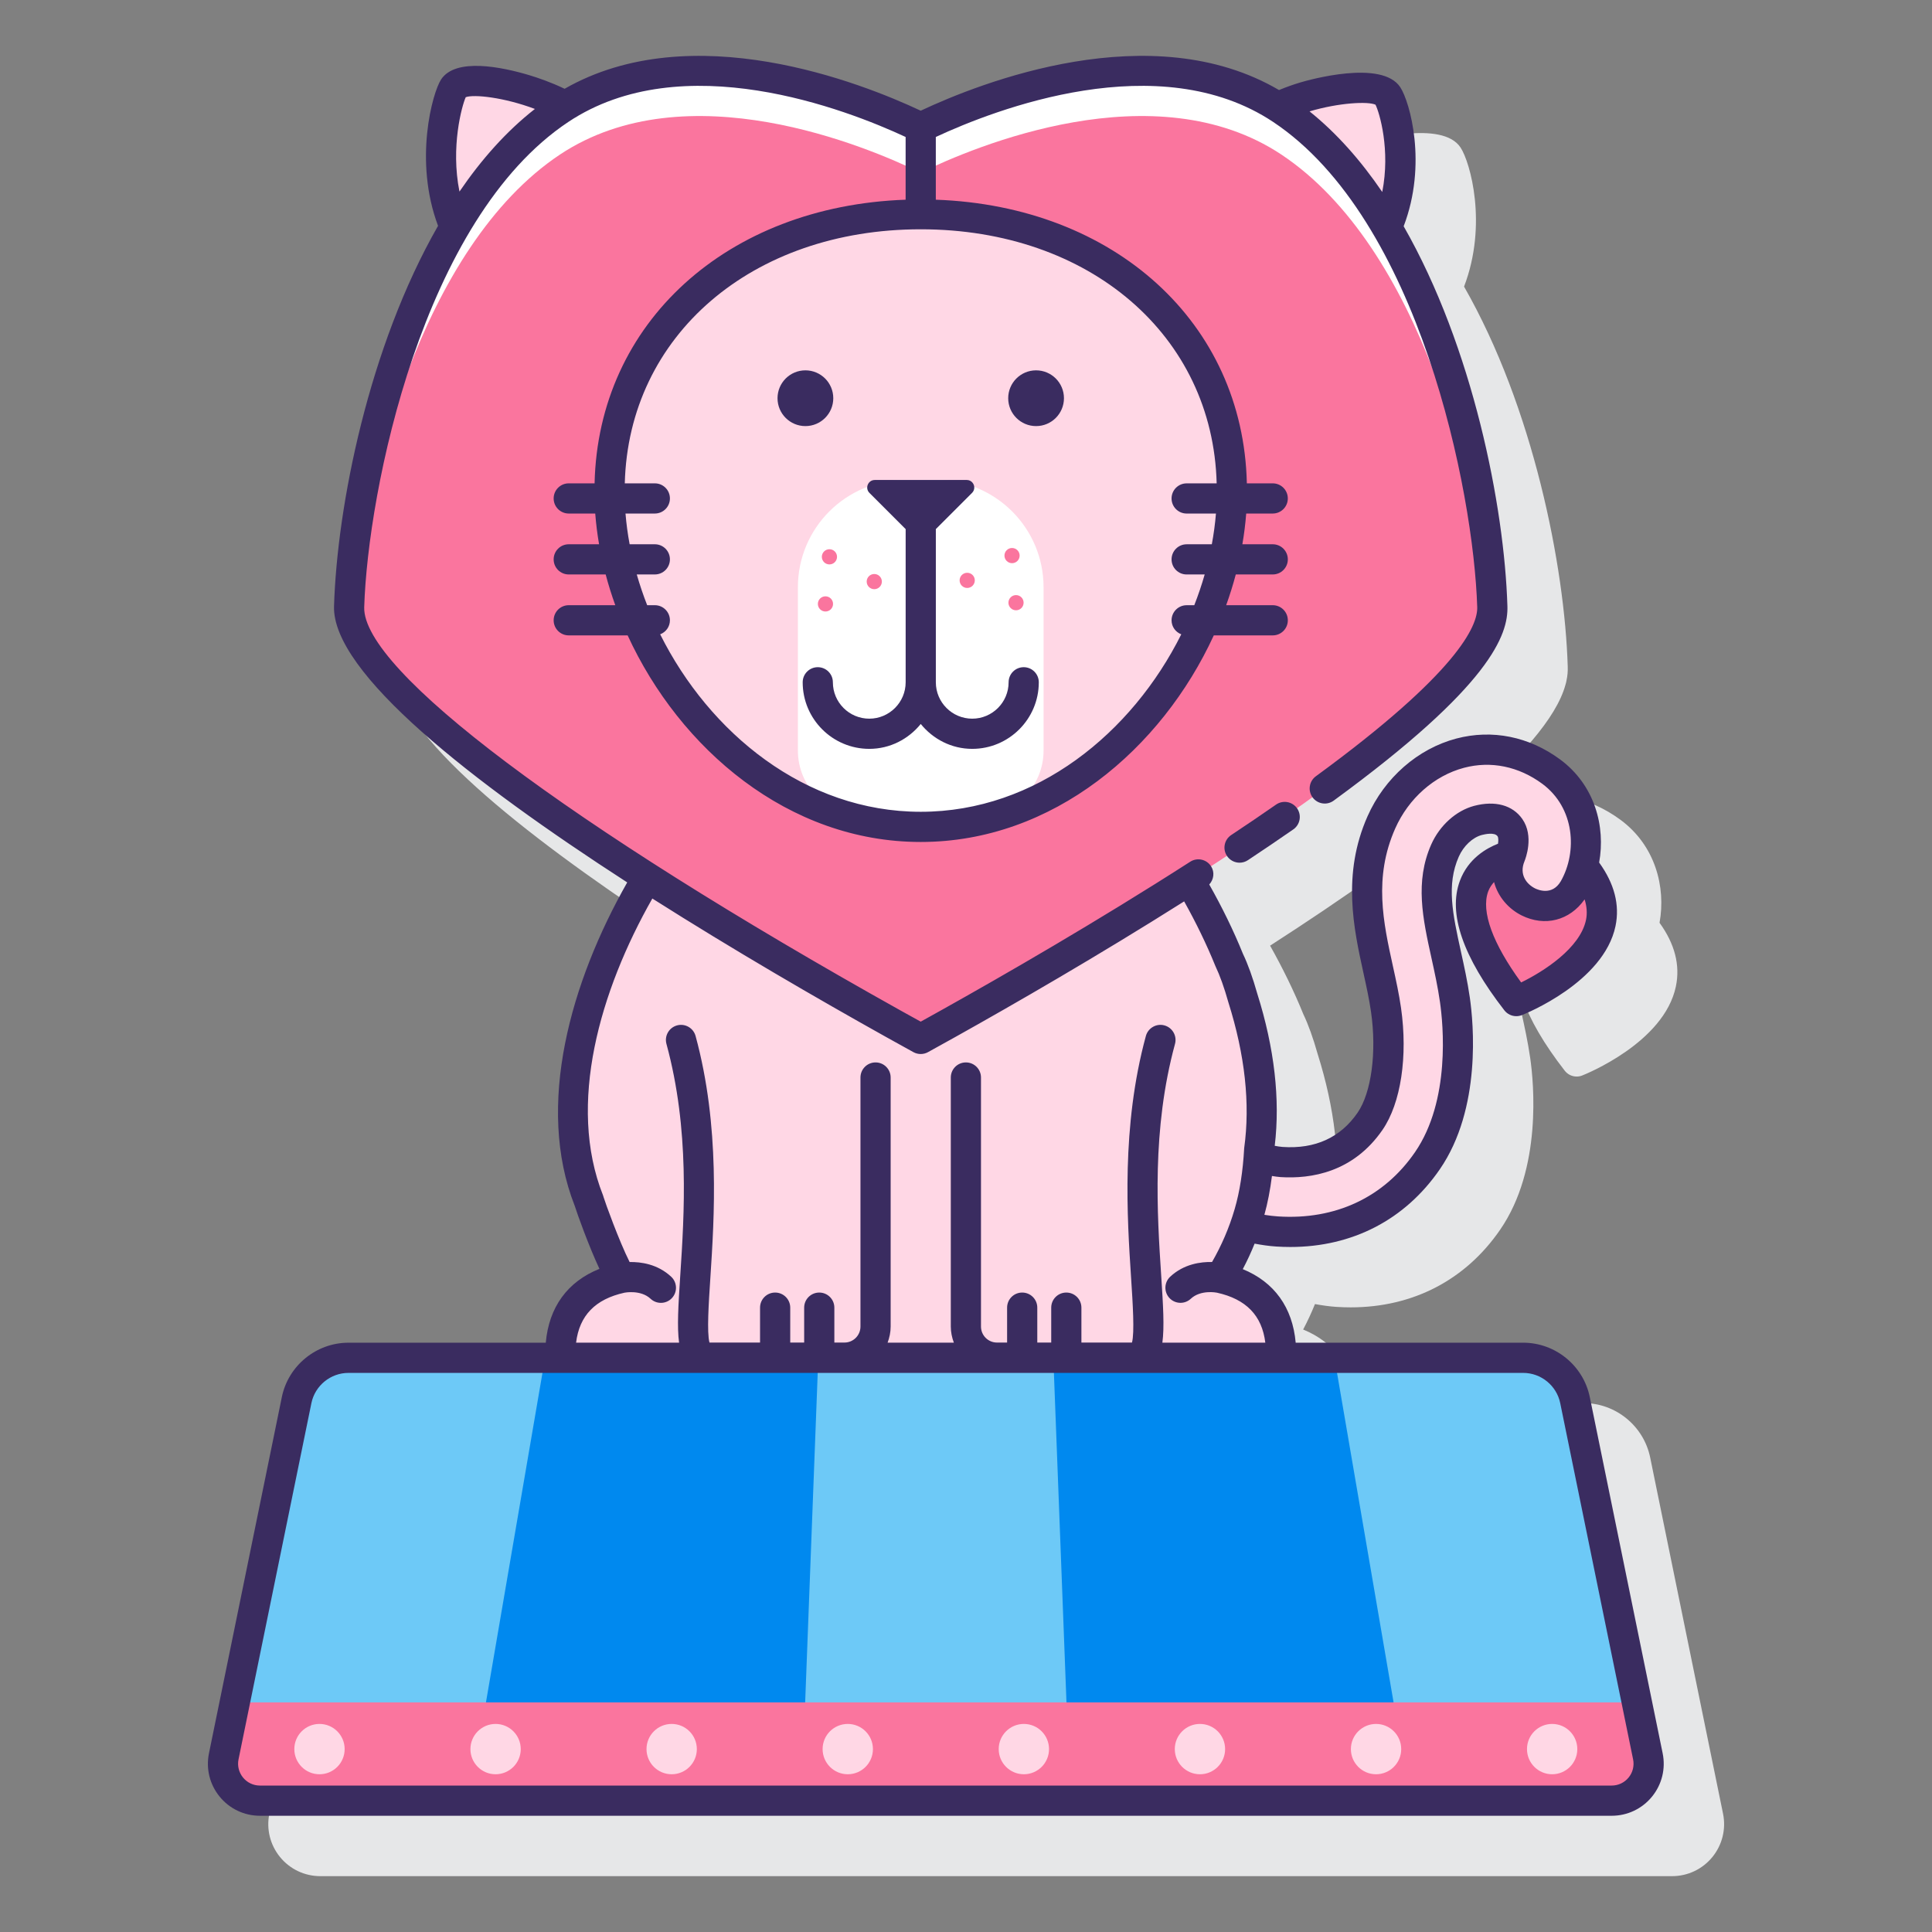 <?xml version="1.0" encoding="utf-8"?>
<!-- Generator: Adobe Illustrator 22.0.1, SVG Export Plug-In . SVG Version: 6.00 Build 0)  -->
<svg version="1.1" id="Layer_1" xmlns="http://www.w3.org/2000/svg" xmlns:xlink="http://www.w3.org/1999/xlink" x="0px" y="0px"
	 viewBox="0 0 128 128" style="enable-background:new 0 0 128 128;" xml:space="preserve">
<rect x="0" y="0" width="128" height="128" fill="#808080" stroke="none"/>
<style type="text/css">
	.st0{fill:#3A2C60;}
	.st1{fill:#E6E7E8;}
	.st2{fill:#6DC9F7;}
	.st3{fill:#FFFFFF;}
	.st4{fill:#FA759E;}
	.st5{fill:#FFD7E5;}
	.st6{fill:#D4FBFF;}
	.st7{fill:#0089EF;}
</style>
<g>
	<path class="st1" d="M114.156,120.162l-4.828-23.601c-0.427-2.088-2.283-3.604-4.414-3.604H89.843
		c-0.207-2.337-1.42-4.02-3.506-4.873c0.289-0.545,0.55-1.108,0.783-1.686c0.466,0.086,0.938,0.155,1.424,0.187
		c0.319,0.021,0.635,0.031,0.946,0.031c4.11,0,7.602-1.805,9.9-5.146c2.78-4.036,2.228-9.718,1.992-11.362
		c-0.157-1.093-0.381-2.106-0.598-3.091c-0.539-2.451-0.964-4.388-0.135-6.261c0.314-0.709,0.914-1.272,1.527-1.435
		c0.194-0.052,0.844-0.2,1.04,0.082c0.062,0.088,0.062,0.288,0.031,0.495c-0.752,0.294-1.976,0.976-2.526,2.46
		c-0.797,2.15,0.194,5.037,2.947,8.579c0.194,0.25,0.488,0.387,0.79,0.387c0.123,0,0.247-0.022,0.365-0.069
		c0.222-0.087,5.428-2.172,6.208-5.898c0.296-1.414-0.074-2.829-1.082-4.22c0.429-2.381-0.286-5.119-2.582-6.818
		c-2.061-1.521-4.506-2.014-6.883-1.388c-2.552,0.675-4.75,2.6-5.88,5.146c-1.708,3.854-0.914,7.461-0.271,10.389
		c0.196,0.896,0.383,1.744,0.502,2.579c0.383,2.663,0.023,5.346-0.892,6.676c-1.135,1.646-2.797,2.418-4.971,2.267
		c-0.175-0.011-0.345-0.056-0.517-0.083c0.366-3.072-0.019-6.466-1.156-10.073c-0.297-1.056-0.624-1.962-0.949-2.638
		c-0.622-1.537-1.372-3.061-2.203-4.542c9.561-6.154,18.368-12.854,19.57-17.287c0.029-0.099,0.053-0.187,0.067-0.274
		c0-0.002,0-0.003,0-0.005c0.068-0.306,0.095-0.611,0.082-0.933c-0.201-6.628-2.278-17.143-6.868-25.165
		c1.571-4.107,0.414-8.227-0.229-9.209c-1.214-1.861-6.071-0.482-6.621-0.318c-0.421,0.125-0.914,0.291-1.416,0.499
		C80.255,4.99,68.966,9.46,65,11.332C61.058,9.471,49.873,5.04,41.413,9.877c-0.886-0.427-1.786-0.729-2.384-0.906
		c-1.758-0.522-4.847-1.177-5.809,0.3c-0.565,0.864-1.83,5.37-0.199,9.703C28.427,27,26.339,37.536,26.13,44.191
		c0,0.318,0.03,0.612,0.092,0.895c0.002,0.008,0.003,0.016,0.004,0.023c0.02,0.106,0.051,0.214,0.069,0.261
		c1.171,4.368,9.809,10.975,19.26,17.081c-3.735,6.576-6.097,14.79-3.475,21.446c0.161,0.521,0.92,2.637,1.634,4.168
		c-2.116,0.846-3.346,2.537-3.555,4.893H27.087c-2.131,0-3.988,1.516-4.415,3.604l-4.827,23.601c-0.208,1.019,0.05,2.064,0.707,2.87
		c0.657,0.805,1.631,1.267,2.67,1.267h89.558c1.039,0,2.012-0.461,2.669-1.266C114.105,122.228,114.364,121.182,114.156,120.162z
		 M102.785,44.99C102.785,44.99,102.785,44.99,102.785,44.99l0.002,0L102.785,44.99z"/>
	<g>
		<g>
			<g>
				<path class="st4" d="M104.865,57.363c-0.13,0.516-0.305,1.014-0.556,1.457c-0.012,0.022-0.025,0.044-0.038,0.065
					c-1.466,2.505-5.314,0.471-4.195-2.207l0,0c0,0-6.143,1.247,0.386,9.647C100.461,66.326,109.339,62.833,104.865,57.363z"/>
				<path class="st5" d="M102.777,51.125c-1.814-1.34-3.956-1.775-6.034-1.226c-2.262,0.599-4.214,2.312-5.221,4.585
					c-1.575,3.556-0.852,6.843-0.214,9.743c0.203,0.925,0.395,1.798,0.521,2.677c0.421,2.94,0.006,5.839-1.059,7.385
					c-1.678,2.438-4.113,2.813-5.86,2.698c-0.521-0.034-1.029-0.135-1.524-0.278c-0.101,1.302-0.297,2.552-0.624,3.673
					c-0.085,0.291-0.183,0.572-0.281,0.853c0.686,0.177,1.394,0.304,2.128,0.352c4.155,0.272,7.691-1.391,9.958-4.684
					c2.574-3.738,2.048-9.099,1.825-10.654c-0.15-1.048-0.37-2.048-0.583-3.014c-0.556-2.528-1.036-4.711-0.073-6.885
					c0.439-0.99,1.276-1.756,2.186-1.996c0.718-0.19,1.628-0.222,2.116,0.477c0.501,0.718,0.037,1.845,0.037,1.845
					c-1.119,2.678,2.73,4.712,4.195,2.207c0.013-0.021,0.025-0.043,0.038-0.065C105.598,56.546,105.375,53.048,102.777,51.125z"/>
				<path class="st5" d="M80.845,84.668c0.794-1.262,1.455-2.7,1.917-4.286c0.376-1.29,0.587-2.746,0.669-4.26
					c0.444-3.191-0.027-6.64-1.092-10.017c-0.274-0.977-0.582-1.842-0.911-2.535l-0.001,0.002c-0.737-1.82-1.628-3.592-2.619-5.263
					c-6.135,3.914-12.243,7.421-15.981,9.512l-1.83,1.01l-1.82-1.01c-3.805-2.13-10.06-5.722-16.3-9.716
					c-4.001,6.654-6.425,14.983-3.852,21.461c0.068,0.275,1.338,3.84,2.132,5.102c-1.905,0.421-4.14,1.679-4.027,5.287h47.743
					C84.985,86.347,82.75,85.089,80.845,84.668z"/>
				<g>
					<g>
						<path class="st5" d="M37.1,7.241c0.113-0.075,0.23-0.141,0.344-0.213c-2.497-1.372-6.728-2.223-7.388-1.212
							c-0.43,0.658-1.68,5.108,0.071,9.225C32.004,11.856,34.308,9.1,37.1,7.241z"/>
						<path class="st5" d="M84.9,7.241c2.802,1.863,5.113,4.628,6.992,7.823c1.734-3.99,0.472-8.078,0.043-8.736
							c-0.652-0.998-4.776-0.427-7.278,0.762C84.738,7.143,84.82,7.188,84.9,7.241z"/>
					</g>
					<path class="st3" d="M98.87,40.191c0.01,0.24-0.01,0.48-0.07,0.73c0,0.01,0,0.01,0,0.01c-0.01,0.06-0.03,0.12-0.05,0.19
						c-1.93,7.12-26.48,21.42-35.92,26.7L61,68.831l-1.82-1.01c-9.45-5.29-34.01-19.59-35.92-26.71c-0.02-0.06-0.04-0.12-0.05-0.18
						v-0.01c-0.06-0.25-0.08-0.49-0.08-0.73c0.26-8.28,4.01-26.32,13.97-32.95c8.4-5.58,20.36-0.53,23.9,1.2
						c3.54-1.73,15.5-6.78,23.9-1.2C94.87,13.871,98.62,31.911,98.87,40.191z"/>
					<path class="st4" d="M98.746,41.121c-1.93,7.12-26.48,21.42-35.92,26.7l-1.83,1.01l-1.82-1.01
						c-9.45-5.29-34.01-19.59-35.92-26.71c0.75-8.91,4.65-24.75,13.84-30.87c8.4-5.58,20.36-0.53,23.9,1.2
						c3.54-1.73,15.5-6.78,23.9-1.2C94.096,16.361,98.007,32.211,98.746,41.121z"/>
					<path class="st5" d="M61.001,14.191c-11.394,0-20.631,7.288-20.631,18.286s9.237,22.307,20.631,22.307
						c11.394,0,20.631-11.309,20.631-22.307S72.396,14.191,61.001,14.191z"/>
					<path class="st3" d="M62.032,31.801h-2.062c-3.925,0-7.107,3.182-7.107,7.107v10.821c0,2.391,1.938,4.329,4.329,4.329h7.617
						c2.391,0,4.33-1.938,4.33-4.329V38.908C69.139,34.983,65.958,31.801,62.032,31.801z"/>
					<g>
						<g>
							<circle class="st4" cx="57.923" cy="38.532" r="0.503"/>
							<circle class="st4" cx="54.689" cy="40.011" r="0.503"/>
							<circle class="st4" cx="54.952" cy="36.891" r="0.503"/>
						</g>
						<g>
							<circle class="st4" cx="64.08" cy="38.451" r="0.503"/>
							<circle class="st4" cx="67.314" cy="39.93" r="0.503"/>
							<circle class="st4" cx="67.051" cy="36.809" r="0.503"/>
						</g>
					</g>
				</g>
			</g>
		</g>
		<g>
			<path class="st7" d="M106.779,119.298H17.221c-1.548,0-2.707-1.419-2.398-2.936l0.761-3.734l4.066-19.867
				c0.334-1.632,1.77-2.803,3.435-2.803h77.827c1.666,0,3.101,1.172,3.435,2.803l4.066,19.867l0.761,3.734
				C109.486,117.879,108.327,119.298,106.779,119.298z"/>
			<g>
				<path class="st2" d="M36.111,89.959H23.087c-1.666,0-3.101,1.172-3.435,2.803l-4.066,19.867l-0.761,3.734
					c-0.309,1.517,0.85,2.936,2.398,2.936h13.86l1.14-6.67L36.111,89.959z"/>
				<path class="st2" d="M109.177,116.363l-0.761-3.734l-4.066-19.867c-0.334-1.632-1.77-2.803-3.435-2.803H88.411l3.89,22.67
					l1.14,6.67h13.338C108.327,119.298,109.486,117.879,109.177,116.363z"/>
			</g>
			<polygon class="st2" points="69.786,89.962 54.214,89.962 53.096,119.295 70.905,119.295 			"/>
			<path class="st4" d="M109.177,116.363l-0.729-3.576H15.553l-0.729,3.576c-0.309,1.517,0.85,2.936,2.398,2.936h89.558
				C108.327,119.298,109.486,117.879,109.177,116.363z"/>
			<g>
				<path class="st5" d="M21.167,114.215c-0.92,0-1.667,0.746-1.667,1.667c0,0.92,0.746,1.667,1.667,1.667s1.667-0.746,1.667-1.667
					C22.834,114.962,22.087,114.215,21.167,114.215z"/>
				<path class="st5" d="M32.834,114.215c-0.921,0-1.667,0.746-1.667,1.667c0,0.92,0.746,1.667,1.667,1.667
					c0.92,0,1.667-0.746,1.667-1.667C34.5,114.962,33.754,114.215,32.834,114.215z"/>
				<path class="st5" d="M44.5,114.215c-0.921,0-1.667,0.746-1.667,1.667c0,0.92,0.746,1.667,1.667,1.667s1.667-0.746,1.667-1.667
					C46.167,114.962,45.421,114.215,44.5,114.215z"/>
				<path class="st5" d="M56.167,114.215c-0.92,0-1.667,0.746-1.667,1.667c0,0.92,0.746,1.667,1.667,1.667s1.667-0.746,1.667-1.667
					C57.834,114.962,57.087,114.215,56.167,114.215z"/>
				<path class="st5" d="M67.834,114.215c-0.921,0-1.667,0.746-1.667,1.667c0,0.92,0.746,1.667,1.667,1.667
					c0.92,0,1.667-0.746,1.667-1.667C69.5,114.962,68.754,114.215,67.834,114.215z"/>
				<path class="st5" d="M79.5,114.215c-0.921,0-1.667,0.746-1.667,1.667c0,0.92,0.746,1.667,1.667,1.667s1.667-0.746,1.667-1.667
					C81.167,114.962,80.421,114.215,79.5,114.215z"/>
				<path class="st5" d="M91.167,114.215c-0.92,0-1.667,0.746-1.667,1.667c0,0.92,0.746,1.667,1.667,1.667s1.667-0.746,1.667-1.667
					C92.834,114.962,92.087,114.215,91.167,114.215z"/>
				<path class="st5" d="M102.834,114.215c-0.921,0-1.667,0.746-1.667,1.667c0,0.92,0.746,1.667,1.667,1.667
					c0.92,0,1.667-0.746,1.667-1.667C104.5,114.962,103.754,114.215,102.834,114.215z"/>
			</g>
			<g>
				<path class="st0" d="M84.543,53.306c-0.971,0.676-1.966,1.35-2.972,2.017c-0.46,0.305-0.586,0.926-0.28,1.386
					c0.192,0.29,0.51,0.447,0.834,0.447c0.189,0,0.382-0.054,0.552-0.167c1.018-0.675,2.024-1.356,3.009-2.04
					c0.453-0.315,0.565-0.938,0.25-1.393C85.62,53.103,84.998,52.99,84.543,53.306z"/>
				<path class="st0" d="M55.207,26.383c0-1.02-0.827-1.847-1.847-1.847c-1.02,0-1.847,0.827-1.847,1.847
					c0,1.02,0.827,1.847,1.847,1.847C54.38,28.23,55.207,27.403,55.207,26.383z"/>
				<path class="st0" d="M68.643,28.23c1.02,0,1.847-0.827,1.847-1.847c0-1.02-0.827-1.847-1.847-1.847
					c-1.02,0-1.847,0.827-1.847,1.847C66.796,27.403,67.623,28.23,68.643,28.23z"/>
				<path class="st0" d="M57.602,32.655l2.4,2.4v10.148c0,1.329-1.082,2.411-2.411,2.411s-2.411-1.082-2.411-2.411
					c0-0.553-0.447-1-1-1s-1,0.447-1,1c0,2.433,1.979,4.411,4.411,4.411c1.382,0,2.602-0.651,3.411-1.649
					c0.809,0.997,2.029,1.649,3.41,1.649c2.433,0,4.411-1.979,4.411-4.411c0-0.553-0.447-1-1-1s-1,0.447-1,1
					c0,1.329-1.082,2.411-2.411,2.411c-1.329,0-2.41-1.082-2.41-2.411V35.053l2.399-2.399c0.315-0.315,0.092-0.854-0.354-0.854
					h-6.091C57.511,31.801,57.287,32.339,57.602,32.655z"/>
				<path class="st0" d="M110.156,116.162l-4.828-23.601c-0.427-2.088-2.283-3.604-4.414-3.604H85.843
					c-0.207-2.337-1.42-4.02-3.506-4.873c0.29-0.546,0.551-1.11,0.784-1.69c0.465,0.088,0.937,0.159,1.423,0.191
					c0.319,0.021,0.635,0.031,0.946,0.031c4.11,0,7.601-1.805,9.9-5.146c2.78-4.036,2.228-9.718,1.992-11.362
					c-0.157-1.093-0.381-2.106-0.598-3.09c-0.538-2.452-0.964-4.39-0.135-6.263c0.314-0.709,0.914-1.272,1.526-1.435
					c0.195-0.05,0.846-0.198,1.041,0.083c0.062,0.088,0.062,0.288,0.031,0.495c-0.752,0.294-1.976,0.976-2.526,2.46
					c-0.797,2.15,0.194,5.037,2.947,8.579c0.194,0.25,0.488,0.387,0.79,0.387c0.123,0,0.247-0.022,0.366-0.069
					c0.221-0.087,5.427-2.172,6.207-5.898c0.295-1.412-0.079-2.823-1.084-4.212c0.432-2.383-0.282-5.126-2.58-6.826
					c-2.061-1.522-4.506-2.014-6.883-1.388c-2.552,0.675-4.75,2.6-5.88,5.146c-1.708,3.854-0.914,7.461-0.271,10.389
					c0.196,0.896,0.383,1.744,0.502,2.579c0.383,2.663,0.023,5.346-0.892,6.676c-1.135,1.646-2.803,2.413-4.971,2.267
					c-0.175-0.011-0.346-0.045-0.518-0.075c0.368-3.074-0.017-6.471-1.156-10.08c-0.297-1.056-0.624-1.962-0.949-2.638
					c-0.629-1.556-1.388-3.099-2.233-4.595c0.301-0.327,0.371-0.815,0.121-1.206c-0.299-0.466-0.918-0.601-1.382-0.302
					c-6.182,3.968-12.398,7.549-16.521,9.853L61,67.687l-1.335-0.739C37.618,54.632,24.001,44.393,24.13,40.227
					c0.238-7.714,3.857-25.723,13.524-32.149C45.225,3.043,56.061,7.242,60,9.075v4.156c-11.839,0.418-20.368,8.156-20.607,18.792
					h-1.712c-0.553,0-1,0.447-1,1s0.447,1,1,1h1.755c0.052,0.677,0.137,1.357,0.254,2.036h-2.009c-0.553,0-1,0.447-1,1s0.447,1,1,1
					h2.446c0.181,0.684,0.394,1.364,0.637,2.037h-3.083c-0.553,0-1,0.447-1,1s0.447,1,1,1h3.902
					C45.037,49.608,52.231,55.783,61,55.783s15.963-6.175,19.417-13.687h3.905c0.553,0,1-0.447,1-1s-0.447-1-1-1h-3.085
					c0.243-0.673,0.455-1.353,0.637-2.037h2.448c0.553,0,1-0.447,1-1s-0.447-1-1-1H82.31c0.117-0.679,0.202-1.359,0.254-2.036h1.757
					c0.553,0,1-0.447,1-1s-0.447-1-1-1h-1.714C82.369,21.387,73.84,13.649,62,13.231V9.075c3.939-1.833,14.775-6.032,22.347-0.998
					c9.669,6.428,13.286,24.436,13.523,32.149c0.039,1.239-1.299,4.343-10.691,11.204c-0.446,0.326-0.543,0.951-0.218,1.397
					s0.951,0.544,1.397,0.218c10.439-7.627,11.569-11.005,11.512-12.881c-0.204-6.631-2.286-17.151-6.874-25.174
					c1.572-4.107,0.419-8.227-0.223-9.209c-1.214-1.86-6.068-0.482-6.618-0.32c-0.421,0.125-0.915,0.296-1.417,0.505
					C76.279,1.005,64.972,5.467,61,7.334c-3.949-1.856-15.156-6.277-23.593-1.452c-0.884-0.426-1.779-0.734-2.376-0.912
					c-1.756-0.522-4.847-1.177-5.811,0.299c-0.564,0.864-1.822,5.365-0.198,9.693c-4.6,8.026-6.687,18.564-6.892,25.202
					c-0.135,4.409,9.128,11.641,19.425,18.298c-3.733,6.575-6.096,14.781-3.475,21.435c0.161,0.521,0.92,2.637,1.634,4.168
					c-2.116,0.846-3.346,2.537-3.555,4.893H23.087c-2.131,0-3.988,1.516-4.415,3.604l-4.828,23.602
					c-0.208,1.019,0.051,2.063,0.708,2.868s1.631,1.267,2.67,1.267h89.558c1.039,0,2.012-0.461,2.669-1.266
					S110.364,117.182,110.156,116.162z M91.131,6.937c0.271,0.546,0.996,3.006,0.446,5.782c-1.405-2.064-3.006-3.887-4.816-5.34
					C88.733,6.796,90.647,6.709,91.131,6.937z M80.607,32.024h-1.988c-0.553,0-1,0.447-1,1s0.447,1,1,1h1.941
					c-0.056,0.678-0.147,1.357-0.274,2.036h-1.667c-0.553,0-1,0.447-1,1s0.447,1,1,1h1.195c-0.197,0.685-0.427,1.366-0.69,2.037
					h-0.505c-0.553,0-1,0.447-1,1c0,0.427,0.269,0.784,0.644,0.928C75.006,48.546,68.665,53.783,61,53.783
					c-7.665,0-14.005-5.237-17.262-11.758c0.377-0.144,0.646-0.501,0.646-0.929c0-0.553-0.447-1-1-1h-0.507
					c-0.263-0.671-0.493-1.352-0.69-2.037h1.197c0.553,0,1-0.447,1-1s-0.447-1-1-1h-1.669c-0.127-0.679-0.218-1.359-0.274-2.036
					h1.943c0.553,0,1-0.447,1-1s-0.447-1-1-1h-1.99C41.642,22.245,49.801,15.191,61,15.191C72.2,15.191,80.359,22.245,80.607,32.024
					z M30.856,6.439c0.543-0.203,2.545,0.013,4.583,0.779c-1.885,1.472-3.546,3.346-4.998,5.475
					C29.847,9.733,30.599,7.016,30.856,6.439z M105.077,60.946c-0.392,1.879-2.818,3.421-4.297,4.144
					c-1.887-2.583-2.662-4.703-2.188-6.018c0.093-0.258,0.237-0.458,0.393-0.634c0.259,0.982,0.965,1.781,1.825,2.21
					c1.536,0.765,3.188,0.343,4.175-1.063C105.129,60.051,105.169,60.506,105.077,60.946z M91.594,74.858
					c1.219-1.77,1.688-4.871,1.226-8.094c-0.131-0.908-0.324-1.791-0.536-2.754c-0.634-2.884-1.289-5.866,0.152-9.12
					c0.886-1.998,2.592-3.502,4.563-4.023c1.776-0.469,3.618-0.093,5.183,1.063c2.154,1.595,2.331,4.505,1.226,6.452
					c-0.573,0.979-1.519,0.568-1.704,0.478c-0.556-0.277-1.073-0.913-0.703-1.799c0.068-0.167,0.648-1.665-0.142-2.798
					c-0.641-0.921-1.802-1.239-3.193-0.873c-1.194,0.317-2.283,1.297-2.843,2.558c-1.096,2.473-0.559,4.916,0.011,7.506
					c0.208,0.945,0.424,1.923,0.569,2.94c0.21,1.464,0.71,6.506-1.658,9.944c-2.059,2.992-5.277,4.498-9.069,4.253
					c-0.307-0.02-0.609-0.058-0.907-0.106c0.22-0.792,0.386-1.66,0.501-2.573c0.191,0.03,0.381,0.061,0.576,0.074
					C86.847,78.111,89.648,77.683,91.594,74.858z M41.372,85.645c0.001,0,0.002-0.002,0.004-0.002c0.001,0,0.002,0,0.003,0
					c0.013-0.002,1.067-0.209,1.725,0.405c0.192,0.181,0.438,0.27,0.683,0.27c0.267,0,0.534-0.106,0.73-0.317
					c0.377-0.403,0.355-1.036-0.048-1.413c-0.901-0.844-2.02-0.99-2.755-0.975c-0.7-1.391-1.63-3.975-1.719-4.283
					c-0.011-0.045-0.024-0.088-0.041-0.131c-2.396-6.033-0.205-13.565,3.265-19.669c5.39,3.418,10.937,6.633,15.474,9.167
					l1.822,1.01c0.15,0.083,0.317,0.125,0.484,0.125s0.334-0.042,0.484-0.125l1.825-1.012c3.821-2.135,9.425-5.361,15.145-8.976
					c0.778,1.392,1.48,2.828,2.069,4.282c0.301,0.632,0.587,1.431,0.861,2.405c1.1,3.488,1.455,6.712,1.047,9.663
					c-0.082,1.525-0.294,2.883-0.63,4.034c-0.363,1.245-0.872,2.418-1.499,3.508c-0.735-0.017-1.864,0.124-2.773,0.975
					c-0.403,0.377-0.425,1.01-0.048,1.413c0.197,0.211,0.464,0.317,0.73,0.317c0.245,0,0.49-0.089,0.683-0.27
					c0.655-0.61,1.695-0.41,1.731-0.403c0.001,0,0.001,0.001,0.002,0.001c1.932,0.427,2.986,1.514,3.204,3.311H77.01
					c0.14-1.03,0.052-2.464-0.077-4.436c-0.268-4.087-0.633-9.683,0.914-15.356c0.146-0.532-0.169-1.082-0.702-1.228
					c-0.526-0.146-1.082,0.168-1.228,0.702c-1.635,5.995-1.241,12.023-0.98,16.013c0.112,1.71,0.237,3.627,0.06,4.298h-3.351v-2.313
					c0-0.553-0.447-1-1-1s-1,0.447-1,1v2.313h-0.923v-2.313c0-0.553-0.447-1-1-1s-1,0.447-1,1v2.313h-0.671
					c-0.584,0-1.059-0.476-1.059-1.06v-16.5c0-0.553-0.447-1-1-1c-0.553,0-1,0.447-1,1v16.5c0,0.376,0.078,0.733,0.202,1.066h-4.389
					c0.125-0.333,0.202-0.69,0.202-1.066v-16.5c0-0.553-0.447-1-1-1s-1,0.447-1,1v16.5c0,0.584-0.475,1.06-1.059,1.06h-0.671v-2.313
					c0-0.553-0.447-1-1-1s-1,0.447-1,1v2.313h-0.923v-2.313c0-0.553-0.447-1-1-1s-1,0.447-1,1v2.313h-3.351
					c-0.178-0.671-0.053-2.588,0.06-4.298c0.261-3.989,0.654-10.018-0.98-16.013c-0.146-0.534-0.699-0.847-1.228-0.702
					c-0.533,0.146-0.848,0.695-0.702,1.228c1.547,5.674,1.182,11.27,0.914,15.356c-0.129,1.972-0.218,3.406-0.077,4.436h-6.824
					C38.386,87.158,39.44,86.071,41.372,85.645z M107.899,117.767c-0.275,0.338-0.685,0.531-1.12,0.531H17.222
					c-0.437,0-0.845-0.193-1.121-0.531c-0.276-0.339-0.385-0.777-0.298-1.204l4.828-23.601c0.238-1.161,1.271-2.004,2.456-2.004
					h77.827c1.185,0,2.217,0.843,2.455,2.004l4.828,23.6C108.284,116.989,108.176,117.429,107.899,117.767z"/>
			</g>
		</g>
	</g>
</g>
</svg>
